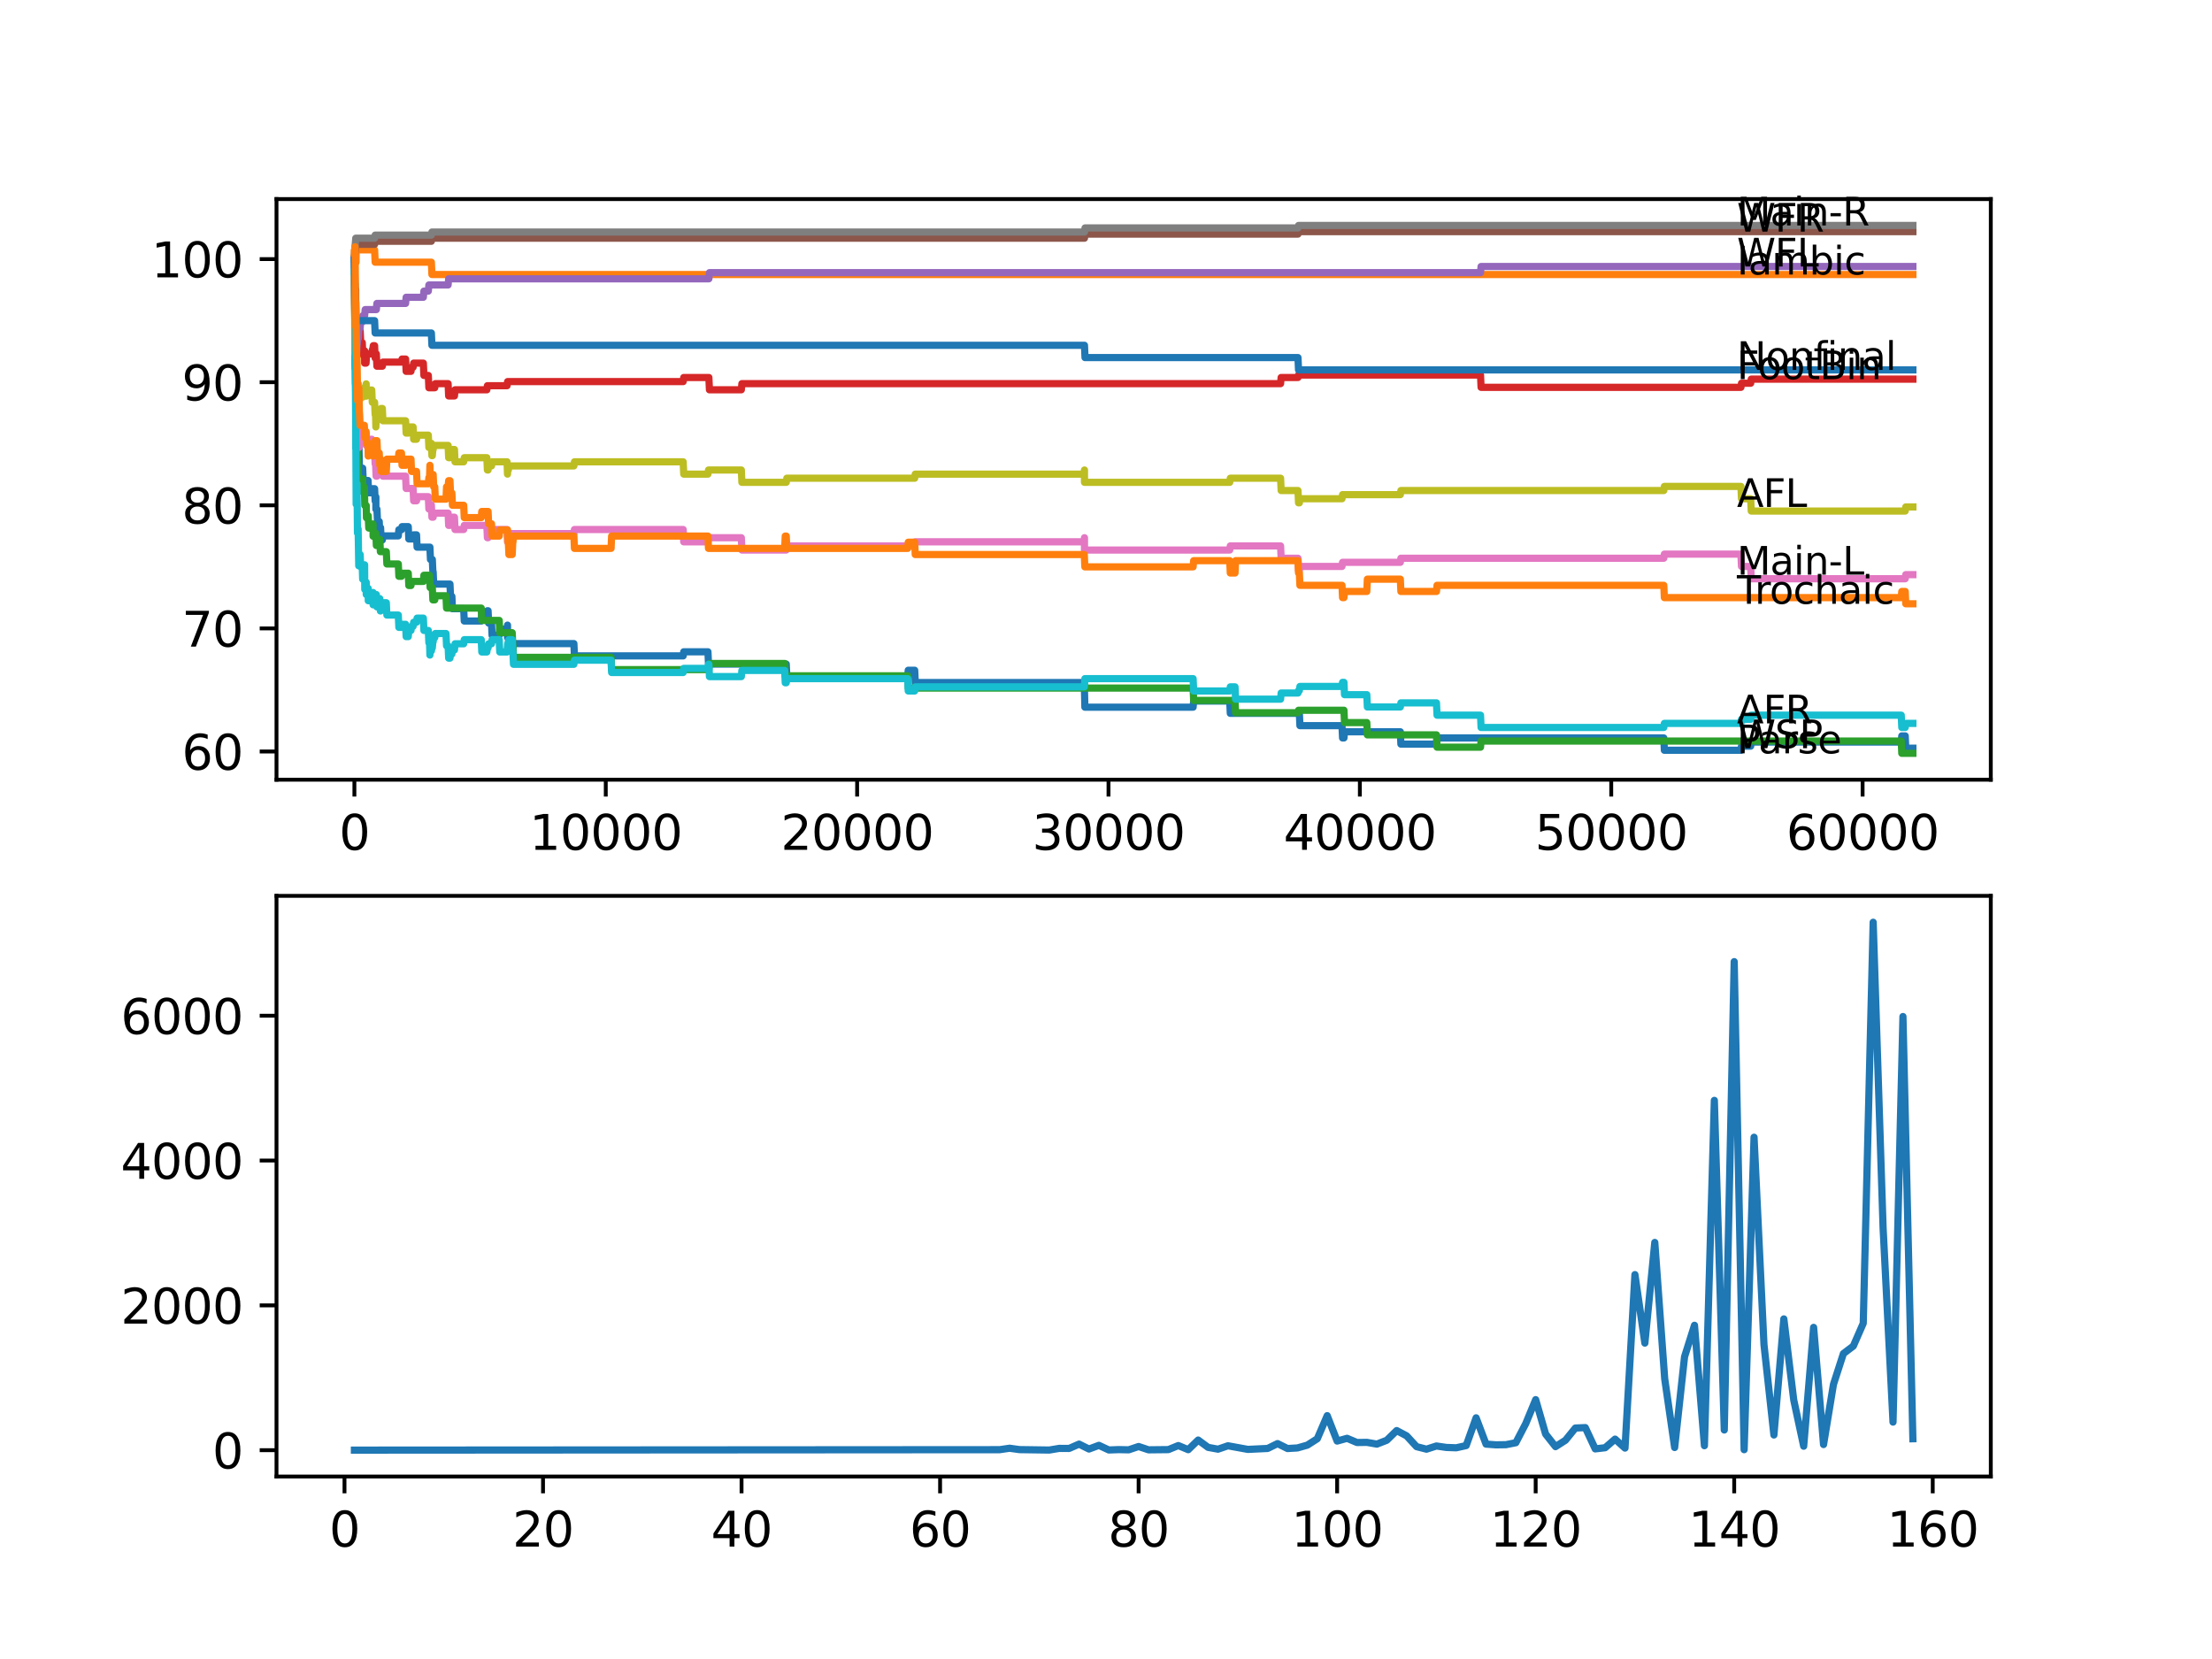 <?xml version="1.0" encoding="utf-8" standalone="no"?>
<!DOCTYPE svg PUBLIC "-//W3C//DTD SVG 1.1//EN"
  "http://www.w3.org/Graphics/SVG/1.1/DTD/svg11.dtd">
<svg xmlns:xlink="http://www.w3.org/1999/xlink" width="460.8pt" height="345.6pt" viewBox="0 0 460.8 345.6" xmlns="http://www.w3.org/2000/svg" version="1.1">
 <defs>
  <style type="text/css">*{stroke-linejoin: round; stroke-linecap: butt}</style>
 </defs>
 <g id="figure_1">
  <g id="patch_1">
   <path d="M 0 345.6 
L 460.8 345.6 
L 460.8 0 
L 0 0 
z
" style="fill: #ffffff"/>
  </g>
  <g id="axes_1">
   <g id="patch_2">
    <path d="M 57.6 162.432 
L 414.72 162.432 
L 414.72 41.472 
L 57.6 41.472 
z
" style="fill: #ffffff"/>
   </g>
   <g id="matplotlib.axis_1">
    <g id="xtick_1">
     <g id="line2d_1">
      <defs>
       <path id="m747f8335de" d="M 0 0 
L 0 3.5 
" style="stroke: #000000; stroke-width: 0.8"/>
      </defs>
      <g>
       <use xlink:href="#m747f8335de" x="73.827" y="162.432" style="stroke: #000000; stroke-width: 0.8"/>
      </g>
     </g>
     <g id="text_1">
      <!-- 0 -->
      <g transform="translate(70.646 177.03)scale(0.1 -0.1)">
       <defs>
        <path id="DejaVuSans-30" d="M 2034 4250 
Q 1547 4250 1301 3770 
Q 1056 3291 1056 2328 
Q 1056 1369 1301 889 
Q 1547 409 2034 409 
Q 2525 409 2770 889 
Q 3016 1369 3016 2328 
Q 3016 3291 2770 3770 
Q 2525 4250 2034 4250 
z
M 2034 4750 
Q 2819 4750 3233 4129 
Q 3647 3509 3647 2328 
Q 3647 1150 3233 529 
Q 2819 -91 2034 -91 
Q 1250 -91 836 529 
Q 422 1150 422 2328 
Q 422 3509 836 4129 
Q 1250 4750 2034 4750 
z
" transform="scale(0.016)"/>
       </defs>
       <use xlink:href="#DejaVuSans-30"/>
      </g>
     </g>
    </g>
    <g id="xtick_2">
     <g id="line2d_2">
      <g>
       <use xlink:href="#m747f8335de" x="126.192" y="162.432" style="stroke: #000000; stroke-width: 0.8"/>
      </g>
     </g>
     <g id="text_2">
      <!-- 10000 -->
      <g transform="translate(110.286 177.03)scale(0.1 -0.1)">
       <defs>
        <path id="DejaVuSans-31" d="M 794 531 
L 1825 531 
L 1825 4091 
L 703 3866 
L 703 4441 
L 1819 4666 
L 2450 4666 
L 2450 531 
L 3481 531 
L 3481 0 
L 794 0 
L 794 531 
z
" transform="scale(0.016)"/>
       </defs>
       <use xlink:href="#DejaVuSans-31"/>
       <use xlink:href="#DejaVuSans-30" x="63.623"/>
       <use xlink:href="#DejaVuSans-30" x="127.246"/>
       <use xlink:href="#DejaVuSans-30" x="190.869"/>
       <use xlink:href="#DejaVuSans-30" x="254.492"/>
      </g>
     </g>
    </g>
    <g id="xtick_3">
     <g id="line2d_3">
      <g>
       <use xlink:href="#m747f8335de" x="178.556" y="162.432" style="stroke: #000000; stroke-width: 0.8"/>
      </g>
     </g>
     <g id="text_3">
      <!-- 20000 -->
      <g transform="translate(162.65 177.03)scale(0.1 -0.1)">
       <defs>
        <path id="DejaVuSans-32" d="M 1228 531 
L 3431 531 
L 3431 0 
L 469 0 
L 469 531 
Q 828 903 1448 1529 
Q 2069 2156 2228 2338 
Q 2531 2678 2651 2914 
Q 2772 3150 2772 3378 
Q 2772 3750 2511 3984 
Q 2250 4219 1831 4219 
Q 1534 4219 1204 4116 
Q 875 4013 500 3803 
L 500 4441 
Q 881 4594 1212 4672 
Q 1544 4750 1819 4750 
Q 2544 4750 2975 4387 
Q 3406 4025 3406 3419 
Q 3406 3131 3298 2873 
Q 3191 2616 2906 2266 
Q 2828 2175 2409 1742 
Q 1991 1309 1228 531 
z
" transform="scale(0.016)"/>
       </defs>
       <use xlink:href="#DejaVuSans-32"/>
       <use xlink:href="#DejaVuSans-30" x="63.623"/>
       <use xlink:href="#DejaVuSans-30" x="127.246"/>
       <use xlink:href="#DejaVuSans-30" x="190.869"/>
       <use xlink:href="#DejaVuSans-30" x="254.492"/>
      </g>
     </g>
    </g>
    <g id="xtick_4">
     <g id="line2d_4">
      <g>
       <use xlink:href="#m747f8335de" x="230.921" y="162.432" style="stroke: #000000; stroke-width: 0.8"/>
      </g>
     </g>
     <g id="text_4">
      <!-- 30000 -->
      <g transform="translate(215.015 177.03)scale(0.1 -0.1)">
       <defs>
        <path id="DejaVuSans-33" d="M 2597 2516 
Q 3050 2419 3304 2112 
Q 3559 1806 3559 1356 
Q 3559 666 3084 287 
Q 2609 -91 1734 -91 
Q 1441 -91 1130 -33 
Q 819 25 488 141 
L 488 750 
Q 750 597 1062 519 
Q 1375 441 1716 441 
Q 2309 441 2620 675 
Q 2931 909 2931 1356 
Q 2931 1769 2642 2001 
Q 2353 2234 1838 2234 
L 1294 2234 
L 1294 2753 
L 1863 2753 
Q 2328 2753 2575 2939 
Q 2822 3125 2822 3475 
Q 2822 3834 2567 4026 
Q 2313 4219 1838 4219 
Q 1578 4219 1281 4162 
Q 984 4106 628 3988 
L 628 4550 
Q 988 4650 1302 4700 
Q 1616 4750 1894 4750 
Q 2613 4750 3031 4423 
Q 3450 4097 3450 3541 
Q 3450 3153 3228 2886 
Q 3006 2619 2597 2516 
z
" transform="scale(0.016)"/>
       </defs>
       <use xlink:href="#DejaVuSans-33"/>
       <use xlink:href="#DejaVuSans-30" x="63.623"/>
       <use xlink:href="#DejaVuSans-30" x="127.246"/>
       <use xlink:href="#DejaVuSans-30" x="190.869"/>
       <use xlink:href="#DejaVuSans-30" x="254.492"/>
      </g>
     </g>
    </g>
    <g id="xtick_5">
     <g id="line2d_5">
      <g>
       <use xlink:href="#m747f8335de" x="283.285" y="162.432" style="stroke: #000000; stroke-width: 0.8"/>
      </g>
     </g>
     <g id="text_5">
      <!-- 40000 -->
      <g transform="translate(267.379 177.03)scale(0.1 -0.1)">
       <defs>
        <path id="DejaVuSans-34" d="M 2419 4116 
L 825 1625 
L 2419 1625 
L 2419 4116 
z
M 2253 4666 
L 3047 4666 
L 3047 1625 
L 3713 1625 
L 3713 1100 
L 3047 1100 
L 3047 0 
L 2419 0 
L 2419 1100 
L 313 1100 
L 313 1709 
L 2253 4666 
z
" transform="scale(0.016)"/>
       </defs>
       <use xlink:href="#DejaVuSans-34"/>
       <use xlink:href="#DejaVuSans-30" x="63.623"/>
       <use xlink:href="#DejaVuSans-30" x="127.246"/>
       <use xlink:href="#DejaVuSans-30" x="190.869"/>
       <use xlink:href="#DejaVuSans-30" x="254.492"/>
      </g>
     </g>
    </g>
    <g id="xtick_6">
     <g id="line2d_6">
      <g>
       <use xlink:href="#m747f8335de" x="335.65" y="162.432" style="stroke: #000000; stroke-width: 0.8"/>
      </g>
     </g>
     <g id="text_6">
      <!-- 50000 -->
      <g transform="translate(319.744 177.03)scale(0.1 -0.1)">
       <defs>
        <path id="DejaVuSans-35" d="M 691 4666 
L 3169 4666 
L 3169 4134 
L 1269 4134 
L 1269 2991 
Q 1406 3038 1543 3061 
Q 1681 3084 1819 3084 
Q 2600 3084 3056 2656 
Q 3513 2228 3513 1497 
Q 3513 744 3044 326 
Q 2575 -91 1722 -91 
Q 1428 -91 1123 -41 
Q 819 9 494 109 
L 494 744 
Q 775 591 1075 516 
Q 1375 441 1709 441 
Q 2250 441 2565 725 
Q 2881 1009 2881 1497 
Q 2881 1984 2565 2268 
Q 2250 2553 1709 2553 
Q 1456 2553 1204 2497 
Q 953 2441 691 2322 
L 691 4666 
z
" transform="scale(0.016)"/>
       </defs>
       <use xlink:href="#DejaVuSans-35"/>
       <use xlink:href="#DejaVuSans-30" x="63.623"/>
       <use xlink:href="#DejaVuSans-30" x="127.246"/>
       <use xlink:href="#DejaVuSans-30" x="190.869"/>
       <use xlink:href="#DejaVuSans-30" x="254.492"/>
      </g>
     </g>
    </g>
    <g id="xtick_7">
     <g id="line2d_7">
      <g>
       <use xlink:href="#m747f8335de" x="388.014" y="162.432" style="stroke: #000000; stroke-width: 0.8"/>
      </g>
     </g>
     <g id="text_7">
      <!-- 60000 -->
      <g transform="translate(372.108 177.03)scale(0.1 -0.1)">
       <defs>
        <path id="DejaVuSans-36" d="M 2113 2584 
Q 1688 2584 1439 2293 
Q 1191 2003 1191 1497 
Q 1191 994 1439 701 
Q 1688 409 2113 409 
Q 2538 409 2786 701 
Q 3034 994 3034 1497 
Q 3034 2003 2786 2293 
Q 2538 2584 2113 2584 
z
M 3366 4563 
L 3366 3988 
Q 3128 4100 2886 4159 
Q 2644 4219 2406 4219 
Q 1781 4219 1451 3797 
Q 1122 3375 1075 2522 
Q 1259 2794 1537 2939 
Q 1816 3084 2150 3084 
Q 2853 3084 3261 2657 
Q 3669 2231 3669 1497 
Q 3669 778 3244 343 
Q 2819 -91 2113 -91 
Q 1303 -91 875 529 
Q 447 1150 447 2328 
Q 447 3434 972 4092 
Q 1497 4750 2381 4750 
Q 2619 4750 2861 4703 
Q 3103 4656 3366 4563 
z
" transform="scale(0.016)"/>
       </defs>
       <use xlink:href="#DejaVuSans-36"/>
       <use xlink:href="#DejaVuSans-30" x="63.623"/>
       <use xlink:href="#DejaVuSans-30" x="127.246"/>
       <use xlink:href="#DejaVuSans-30" x="190.869"/>
       <use xlink:href="#DejaVuSans-30" x="254.492"/>
      </g>
     </g>
    </g>
   </g>
   <g id="matplotlib.axis_2">
    <g id="ytick_1">
     <g id="line2d_8">
      <defs>
       <path id="m026887e9e2" d="M 0 0 
L -3.5 0 
" style="stroke: #000000; stroke-width: 0.8"/>
      </defs>
      <g>
       <use xlink:href="#m026887e9e2" x="57.6" y="156.549" style="stroke: #000000; stroke-width: 0.8"/>
      </g>
     </g>
     <g id="text_8">
      <!-- 60 -->
      <g transform="translate(37.875 160.348)scale(0.1 -0.1)">
       <use xlink:href="#DejaVuSans-36"/>
       <use xlink:href="#DejaVuSans-30" x="63.623"/>
      </g>
     </g>
    </g>
    <g id="ytick_2">
     <g id="line2d_9">
      <g>
       <use xlink:href="#m026887e9e2" x="57.6" y="130.907" style="stroke: #000000; stroke-width: 0.8"/>
      </g>
     </g>
     <g id="text_9">
      <!-- 70 -->
      <g transform="translate(37.875 134.706)scale(0.1 -0.1)">
       <defs>
        <path id="DejaVuSans-37" d="M 525 4666 
L 3525 4666 
L 3525 4397 
L 1831 0 
L 1172 0 
L 2766 4134 
L 525 4134 
L 525 4666 
z
" transform="scale(0.016)"/>
       </defs>
       <use xlink:href="#DejaVuSans-37"/>
       <use xlink:href="#DejaVuSans-30" x="63.623"/>
      </g>
     </g>
    </g>
    <g id="ytick_3">
     <g id="line2d_10">
      <g>
       <use xlink:href="#m026887e9e2" x="57.6" y="105.264" style="stroke: #000000; stroke-width: 0.8"/>
      </g>
     </g>
     <g id="text_10">
      <!-- 80 -->
      <g transform="translate(37.875 109.063)scale(0.1 -0.1)">
       <defs>
        <path id="DejaVuSans-38" d="M 2034 2216 
Q 1584 2216 1326 1975 
Q 1069 1734 1069 1313 
Q 1069 891 1326 650 
Q 1584 409 2034 409 
Q 2484 409 2743 651 
Q 3003 894 3003 1313 
Q 3003 1734 2745 1975 
Q 2488 2216 2034 2216 
z
M 1403 2484 
Q 997 2584 770 2862 
Q 544 3141 544 3541 
Q 544 4100 942 4425 
Q 1341 4750 2034 4750 
Q 2731 4750 3128 4425 
Q 3525 4100 3525 3541 
Q 3525 3141 3298 2862 
Q 3072 2584 2669 2484 
Q 3125 2378 3379 2068 
Q 3634 1759 3634 1313 
Q 3634 634 3220 271 
Q 2806 -91 2034 -91 
Q 1263 -91 848 271 
Q 434 634 434 1313 
Q 434 1759 690 2068 
Q 947 2378 1403 2484 
z
M 1172 3481 
Q 1172 3119 1398 2916 
Q 1625 2713 2034 2713 
Q 2441 2713 2670 2916 
Q 2900 3119 2900 3481 
Q 2900 3844 2670 4047 
Q 2441 4250 2034 4250 
Q 1625 4250 1398 4047 
Q 1172 3844 1172 3481 
z
" transform="scale(0.016)"/>
       </defs>
       <use xlink:href="#DejaVuSans-38"/>
       <use xlink:href="#DejaVuSans-30" x="63.623"/>
      </g>
     </g>
    </g>
    <g id="ytick_4">
     <g id="line2d_11">
      <g>
       <use xlink:href="#m026887e9e2" x="57.6" y="79.622" style="stroke: #000000; stroke-width: 0.8"/>
      </g>
     </g>
     <g id="text_11">
      <!-- 90 -->
      <g transform="translate(37.875 83.421)scale(0.1 -0.1)">
       <defs>
        <path id="DejaVuSans-39" d="M 703 97 
L 703 672 
Q 941 559 1184 500 
Q 1428 441 1663 441 
Q 2288 441 2617 861 
Q 2947 1281 2994 2138 
Q 2813 1869 2534 1725 
Q 2256 1581 1919 1581 
Q 1219 1581 811 2004 
Q 403 2428 403 3163 
Q 403 3881 828 4315 
Q 1253 4750 1959 4750 
Q 2769 4750 3195 4129 
Q 3622 3509 3622 2328 
Q 3622 1225 3098 567 
Q 2575 -91 1691 -91 
Q 1453 -91 1209 -44 
Q 966 3 703 97 
z
M 1959 2075 
Q 2384 2075 2632 2365 
Q 2881 2656 2881 3163 
Q 2881 3666 2632 3958 
Q 2384 4250 1959 4250 
Q 1534 4250 1286 3958 
Q 1038 3666 1038 3163 
Q 1038 2656 1286 2365 
Q 1534 2075 1959 2075 
z
" transform="scale(0.016)"/>
       </defs>
       <use xlink:href="#DejaVuSans-39"/>
       <use xlink:href="#DejaVuSans-30" x="63.623"/>
      </g>
     </g>
    </g>
    <g id="ytick_5">
     <g id="line2d_12">
      <g>
       <use xlink:href="#m026887e9e2" x="57.6" y="53.979" style="stroke: #000000; stroke-width: 0.8"/>
      </g>
     </g>
     <g id="text_12">
      <!-- 100 -->
      <g transform="translate(31.512 57.778)scale(0.1 -0.1)">
       <use xlink:href="#DejaVuSans-31"/>
       <use xlink:href="#DejaVuSans-30" x="63.623"/>
       <use xlink:href="#DejaVuSans-30" x="127.246"/>
      </g>
     </g>
    </g>
   </g>
   <g id="line2d_13">
    <path d="M 73.833 53.979 
L 73.838 53.338 
L 73.864 59.749 
L 73.88 58.894 
L 74.021 76.758 
L 74.042 74.835 
L 74.068 79.964 
L 74.115 78.681 
L 74.252 92.571 
L 74.351 92.571 
L 74.377 95.135 
L 74.435 91.973 
L 74.456 91.973 
L 74.466 91.973 
L 74.582 94.537 
L 74.608 94.537 
L 74.723 92.4 
L 74.76 92.4 
L 74.88 97.529 
L 75.55 97.529 
L 75.665 100.093 
L 75.917 100.093 
L 75.985 102.657 
L 76.027 101.375 
L 76.278 101.375 
L 76.393 100.093 
L 76.671 100.093 
L 76.786 102.657 
L 77.441 102.657 
L 77.556 101.802 
L 78.038 101.802 
L 78.153 104.367 
L 78.242 104.367 
L 78.299 103.512 
L 78.305 106.076 
L 78.341 106.076 
L 78.525 106.076 
L 78.64 108.64 
L 79.001 108.64 
L 79.116 111.205 
L 79.122 111.205 
L 79.237 109.923 
L 79.284 109.923 
L 79.399 112.487 
L 79.65 112.487 
L 79.766 111.632 
L 82.976 111.632 
L 83.091 110.35 
L 83.635 110.35 
L 83.751 109.709 
L 85.049 109.709 
L 85.164 112.273 
L 86.055 112.273 
L 86.17 111.418 
L 86.772 111.418 
L 86.887 113.983 
L 89.558 113.983 
L 89.673 116.547 
L 90.06 116.547 
L 90.176 119.111 
L 90.233 119.111 
L 90.348 121.675 
L 93.736 121.675 
L 93.852 124.24 
L 94.134 124.24 
L 94.25 126.804 
L 96.596 126.804 
L 96.711 129.368 
L 100.251 129.368 
L 100.366 128.086 
L 101.418 128.086 
L 101.534 127.231 
L 101.675 127.231 
L 101.79 129.795 
L 102.392 129.795 
L 102.508 132.36 
L 103.995 132.36 
L 104.11 131.078 
L 105.628 131.078 
L 105.723 130.223 
L 105.728 132.787 
L 105.901 132.787 
L 106.016 135.351 
L 106.854 135.351 
L 106.969 134.069 
L 119.552 134.069 
L 119.667 136.633 
L 142.32 136.633 
L 142.435 135.779 
L 147.478 135.779 
L 147.593 138.343 
L 163.79 138.343 
L 163.905 140.907 
L 189.087 140.907 
L 189.202 139.625 
L 190.548 139.625 
L 190.663 142.189 
L 225.878 142.189 
L 225.999 147.318 
L 248.547 147.318 
L 248.662 146.036 
L 256.176 146.036 
L 256.292 148.6 
L 270.681 148.6 
L 270.796 151.164 
L 279.562 151.164 
L 279.678 153.729 
L 279.971 153.729 
L 280.086 152.446 
L 291.716 152.446 
L 291.831 155.011 
L 299.246 155.011 
L 299.361 153.729 
L 346.599 153.729 
L 346.715 156.293 
L 362.67 156.293 
L 362.785 155.438 
L 364.702 155.438 
L 364.817 154.583 
L 396.063 154.583 
L 396.178 153.301 
L 396.89 153.301 
L 397.005 155.865 
L 398.487 155.865 
L 398.487 155.865 
" clip-path="url(#p100435a602)" style="fill: none; stroke: #1f77b4; stroke-width: 1.5; stroke-linecap: square"/>
   </g>
   <g id="line2d_14">
    <path d="M 73.833 53.979 
L 73.848 55.902 
L 73.958 52.056 
L 74.084 52.056 
L 74.173 54.62 
L 74.194 52.056 
L 78.038 52.056 
L 78.153 54.62 
L 89.861 54.62 
L 89.977 57.184 
L 398.487 57.184 
L 398.487 57.184 
" clip-path="url(#p100435a602)" style="fill: none; stroke: #ff7f0e; stroke-width: 1.5; stroke-linecap: square"/>
   </g>
   <g id="line2d_15">
    <path d="M 73.833 56.543 
L 73.838 56.543 
L 73.964 71.074 
L 73.974 68.937 
L 73.99 67.142 
L 74.016 76.886 
L 74.042 74.45 
L 74.178 89.238 
L 74.194 87.955 
L 74.236 93.084 
L 74.273 93.084 
L 74.278 93.084 
L 74.351 92.229 
L 74.356 94.793 
L 74.377 94.793 
L 74.43 92.913 
L 74.435 95.477 
L 74.466 95.477 
L 74.582 98.042 
L 74.608 98.042 
L 74.65 100.606 
L 74.718 99.751 
L 74.76 99.751 
L 74.875 102.315 
L 75.027 102.315 
L 75.142 101.033 
L 75.466 101.033 
L 75.55 99.751 
L 75.556 102.315 
L 75.571 102.315 
L 75.901 102.315 
L 75.917 101.461 
L 75.99 105.307 
L 76.294 105.307 
L 76.336 107.871 
L 76.409 107.444 
L 76.708 107.444 
L 76.823 110.008 
L 77.645 110.008 
L 77.718 109.153 
L 77.723 111.718 
L 77.744 111.718 
L 78.038 111.718 
L 78.153 111.076 
L 78.299 111.076 
L 78.399 113.641 
L 78.409 112.359 
L 79.122 112.359 
L 79.237 114.923 
L 80.478 114.923 
L 80.593 117.487 
L 82.976 117.487 
L 83.091 120.051 
L 83.635 120.051 
L 83.751 119.41 
L 85.049 119.41 
L 85.164 121.975 
L 85.615 121.975 
L 85.73 121.12 
L 88.191 121.12 
L 88.306 119.838 
L 89.484 119.838 
L 89.6 122.402 
L 90.06 122.402 
L 90.176 124.966 
L 90.568 124.966 
L 90.684 124.111 
L 92.909 124.111 
L 93.024 126.676 
L 100.251 126.676 
L 100.366 129.24 
L 103.995 129.24 
L 104.11 131.804 
L 106.702 131.804 
L 106.817 134.368 
L 106.854 134.368 
L 106.969 136.933 
L 127.297 136.933 
L 127.412 139.497 
L 147.672 139.497 
L 147.787 138.215 
L 163.465 138.215 
L 163.58 140.779 
L 189.087 140.779 
L 189.202 143.343 
L 248.547 143.343 
L 248.662 145.908 
L 257.276 145.908 
L 257.391 148.472 
L 270.393 148.472 
L 270.508 147.959 
L 279.971 147.959 
L 280.086 150.523 
L 284.731 150.523 
L 284.846 153.087 
L 299.246 153.087 
L 299.361 155.652 
L 308.42 155.652 
L 308.536 154.37 
L 396.063 154.37 
L 396.178 156.934 
L 398.487 156.934 
L 398.487 156.934 
" clip-path="url(#p100435a602)" style="fill: none; stroke: #2ca02c; stroke-width: 1.5; stroke-linecap: square"/>
   </g>
   <g id="line2d_16">
    <path d="M 73.833 53.979 
L 73.937 68.51 
L 73.969 66.8 
L 73.979 66.8 
L 74.1 60.347 
L 74.105 62.911 
L 74.215 69.45 
L 74.225 68.809 
L 74.231 68.809 
L 74.267 67.313 
L 74.273 69.877 
L 74.346 67.741 
L 74.692 67.741 
L 74.76 70.305 
L 74.801 69.45 
L 74.901 69.45 
L 75.016 68.809 
L 75.027 68.809 
L 75.142 71.373 
L 75.466 71.373 
L 75.582 73.938 
L 75.901 73.938 
L 75.959 73.083 
L 75.964 75.647 
L 76.001 75.647 
L 76.252 75.647 
L 76.378 73.724 
L 77.441 73.724 
L 77.556 72.869 
L 77.645 72.869 
L 77.76 72.014 
L 78.038 72.014 
L 78.153 74.579 
L 78.242 74.579 
L 78.357 73.724 
L 78.399 73.724 
L 78.514 76.288 
L 79.65 76.288 
L 79.766 75.433 
L 83.635 75.433 
L 83.751 74.792 
L 84.494 74.792 
L 84.609 77.357 
L 85.615 77.357 
L 85.73 76.502 
L 86.055 76.502 
L 86.17 75.647 
L 88.191 75.647 
L 88.306 78.211 
L 89.228 78.211 
L 89.343 80.776 
L 90.568 80.776 
L 90.684 79.921 
L 93.349 79.921 
L 93.464 82.485 
L 94.674 82.485 
L 94.789 81.203 
L 101.418 81.203 
L 101.534 80.348 
L 105.628 80.348 
L 105.744 79.493 
L 142.32 79.493 
L 142.435 78.639 
L 147.672 78.639 
L 147.787 81.203 
L 154.432 81.203 
L 154.547 79.921 
L 266.77 79.921 
L 266.885 78.639 
L 270.393 78.639 
L 270.508 78.126 
L 308.42 78.126 
L 308.536 80.69 
L 362.67 80.69 
L 362.785 79.835 
L 364.702 79.835 
L 364.817 78.981 
L 398.487 78.981 
L 398.487 78.981 
" clip-path="url(#p100435a602)" style="fill: none; stroke: #d62728; stroke-width: 1.5; stroke-linecap: square"/>
   </g>
   <g id="line2d_17">
    <path d="M 73.833 53.979 
L 73.964 71.074 
L 73.974 70.219 
L 73.99 68.852 
L 74.016 76.032 
L 74.063 73.724 
L 74.131 73.724 
L 74.231 71.074 
L 74.241 73.638 
L 74.267 73.638 
L 74.383 71.843 
L 74.403 71.843 
L 74.524 70.476 
L 74.65 70.476 
L 74.77 68.339 
L 75.027 68.339 
L 75.142 67.057 
L 75.466 67.057 
L 75.582 65.775 
L 75.959 65.775 
L 76.074 64.493 
L 78.399 64.493 
L 78.514 63.21 
L 84.494 63.21 
L 84.609 61.928 
L 88.191 61.928 
L 88.306 60.646 
L 89.228 60.646 
L 89.343 59.364 
L 93.349 59.364 
L 93.464 58.082 
L 147.672 58.082 
L 147.787 56.8 
L 308.42 56.8 
L 308.536 55.518 
L 398.487 55.518 
L 398.487 55.518 
" clip-path="url(#p100435a602)" style="fill: none; stroke: #9467bd; stroke-width: 1.5; stroke-linecap: square"/>
   </g>
   <g id="line2d_18">
    <path d="M 73.833 53.979 
L 73.953 52.483 
L 73.985 52.483 
L 74.11 50.902 
L 78.038 50.902 
L 78.153 50.261 
L 89.861 50.261 
L 89.977 49.62 
L 225.915 49.62 
L 226.03 48.765 
L 270.393 48.765 
L 270.508 48.252 
L 398.487 48.252 
L 398.487 48.252 
" clip-path="url(#p100435a602)" style="fill: none; stroke: #8c564b; stroke-width: 1.5; stroke-linecap: square"/>
   </g>
   <g id="line2d_19">
    <path d="M 73.833 56.543 
L 73.969 69.365 
L 73.979 69.365 
L 74.006 68.852 
L 74.011 71.416 
L 74.074 69.322 
L 74.215 86.118 
L 74.267 84.836 
L 74.273 87.4 
L 74.309 87.4 
L 74.377 89.964 
L 74.419 88.938 
L 74.466 88.938 
L 74.582 88.084 
L 74.65 88.084 
L 74.77 93.212 
L 74.885 92.357 
L 74.901 92.357 
L 75.016 91.716 
L 75.917 91.716 
L 76.032 90.862 
L 76.252 90.862 
L 76.278 90.221 
L 76.283 92.785 
L 76.346 92.357 
L 76.671 92.357 
L 76.786 91.503 
L 77.441 91.503 
L 77.556 94.067 
L 78.038 94.067 
L 78.153 96.631 
L 78.242 96.631 
L 78.357 99.195 
L 78.525 99.195 
L 78.64 98.341 
L 79.001 98.341 
L 79.116 97.486 
L 79.284 97.486 
L 79.399 96.631 
L 79.65 96.631 
L 79.766 99.195 
L 84.494 99.195 
L 84.609 101.76 
L 86.055 101.76 
L 86.17 104.324 
L 86.772 104.324 
L 86.887 103.469 
L 89.228 103.469 
L 89.343 106.033 
L 89.558 106.033 
L 89.673 105.179 
L 89.861 105.179 
L 89.977 107.743 
L 90.233 107.743 
L 90.348 106.888 
L 93.349 106.888 
L 93.464 109.452 
L 93.736 109.452 
L 93.852 108.598 
L 94.134 108.598 
L 94.25 107.743 
L 94.674 107.743 
L 94.789 110.307 
L 96.596 110.307 
L 96.711 109.452 
L 101.418 109.452 
L 101.534 112.017 
L 101.675 112.017 
L 101.79 111.162 
L 102.392 111.162 
L 102.508 110.307 
L 105.628 110.307 
L 105.723 112.871 
L 105.738 112.017 
L 105.901 112.017 
L 106.016 111.162 
L 119.552 111.162 
L 119.667 110.307 
L 142.32 110.307 
L 142.435 112.871 
L 147.478 112.871 
L 147.593 112.017 
L 154.432 112.017 
L 154.547 114.581 
L 163.79 114.581 
L 163.905 113.726 
L 190.548 113.726 
L 190.663 112.871 
L 225.878 112.871 
L 225.915 112.017 
L 225.92 114.581 
L 225.978 114.581 
L 256.176 114.581 
L 256.292 113.726 
L 266.77 113.726 
L 266.885 116.29 
L 270.393 116.29 
L 270.508 118.855 
L 270.681 118.855 
L 270.796 118 
L 279.562 118 
L 279.678 117.145 
L 291.716 117.145 
L 291.831 116.29 
L 346.599 116.29 
L 346.715 115.436 
L 362.67 115.436 
L 362.785 118 
L 364.702 118 
L 364.817 120.564 
L 396.89 120.564 
L 397.005 119.709 
L 398.487 119.709 
L 398.487 119.709 
" clip-path="url(#p100435a602)" style="fill: none; stroke: #e377c2; stroke-width: 1.5; stroke-linecap: square"/>
   </g>
   <g id="line2d_20">
    <path d="M 73.833 52.697 
L 73.953 51.201 
L 73.985 51.201 
L 74.11 49.62 
L 78.038 49.62 
L 78.153 48.979 
L 89.861 48.979 
L 89.977 48.338 
L 225.915 48.338 
L 226.03 47.483 
L 270.393 47.483 
L 270.508 46.97 
L 398.487 46.97 
L 398.487 46.97 
" clip-path="url(#p100435a602)" style="fill: none; stroke: #7f7f7f; stroke-width: 1.5; stroke-linecap: square"/>
   </g>
   <g id="line2d_21">
    <path d="M 73.833 56.543 
L 73.937 73.638 
L 73.974 73.211 
L 73.979 73.211 
L 74.074 67.826 
L 74.1 70.39 
L 74.194 81.417 
L 74.225 79.493 
L 74.231 79.493 
L 74.267 77.998 
L 74.314 83.126 
L 74.351 83.126 
L 74.472 79.964 
L 74.65 79.964 
L 74.76 85.092 
L 74.765 84.237 
L 74.77 84.237 
L 74.885 83.383 
L 74.901 83.383 
L 75.016 82.741 
L 75.55 82.741 
L 75.665 81.459 
L 75.917 81.459 
L 76.032 80.605 
L 76.252 80.605 
L 76.278 79.964 
L 76.283 82.528 
L 76.346 82.1 
L 76.671 82.1 
L 76.786 81.246 
L 77.441 81.246 
L 77.556 83.81 
L 78.038 83.81 
L 78.153 86.374 
L 78.242 86.374 
L 78.299 88.938 
L 78.352 87.656 
L 78.525 87.656 
L 78.64 86.802 
L 79.001 86.802 
L 79.116 85.947 
L 79.284 85.947 
L 79.399 85.092 
L 79.65 85.092 
L 79.766 87.656 
L 84.494 87.656 
L 84.609 90.221 
L 85.049 90.221 
L 85.164 88.938 
L 86.055 88.938 
L 86.17 91.503 
L 86.772 91.503 
L 86.887 90.648 
L 89.228 90.648 
L 89.343 93.212 
L 89.558 93.212 
L 89.673 92.357 
L 89.861 92.357 
L 89.977 94.922 
L 90.06 94.922 
L 90.176 93.64 
L 90.233 93.64 
L 90.348 92.785 
L 93.349 92.785 
L 93.464 95.349 
L 93.736 95.349 
L 93.852 94.494 
L 94.134 94.494 
L 94.25 93.64 
L 94.674 93.64 
L 94.789 96.204 
L 96.596 96.204 
L 96.711 95.349 
L 101.418 95.349 
L 101.534 97.913 
L 101.675 97.913 
L 101.79 97.059 
L 102.392 97.059 
L 102.508 96.204 
L 105.628 96.204 
L 105.723 98.768 
L 105.738 97.913 
L 105.901 97.913 
L 106.016 97.059 
L 119.552 97.059 
L 119.667 96.204 
L 142.32 96.204 
L 142.435 98.768 
L 147.478 98.768 
L 147.593 97.913 
L 154.432 97.913 
L 154.547 100.478 
L 163.79 100.478 
L 163.905 99.623 
L 190.548 99.623 
L 190.663 98.768 
L 225.878 98.768 
L 225.915 97.913 
L 225.92 100.478 
L 225.978 100.478 
L 256.176 100.478 
L 256.292 99.623 
L 266.77 99.623 
L 266.885 102.187 
L 270.393 102.187 
L 270.508 104.751 
L 270.681 104.751 
L 270.796 103.897 
L 279.562 103.897 
L 279.678 103.042 
L 291.716 103.042 
L 291.831 102.187 
L 346.599 102.187 
L 346.715 101.332 
L 362.67 101.332 
L 362.785 103.897 
L 364.702 103.897 
L 364.817 106.461 
L 396.89 106.461 
L 397.005 105.606 
L 398.487 105.606 
L 398.487 105.606 
" clip-path="url(#p100435a602)" style="fill: none; stroke: #bcbd22; stroke-width: 1.5; stroke-linecap: square"/>
   </g>
   <g id="line2d_22">
    <path d="M 73.833 56.543 
L 73.838 56.543 
L 73.854 53.979 
L 73.917 62.527 
L 73.927 62.527 
L 74.084 86.46 
L 74.089 85.819 
L 74.11 93.511 
L 74.131 92.229 
L 74.194 105.05 
L 74.257 101.631 
L 74.267 101.631 
L 74.278 104.196 
L 74.356 100.777 
L 74.372 100.777 
L 74.377 100.777 
L 74.466 111.034 
L 74.503 110.179 
L 74.608 110.179 
L 74.733 117.872 
L 74.76 117.872 
L 74.88 116.162 
L 74.901 116.162 
L 75.016 115.521 
L 75.027 115.521 
L 75.142 118.085 
L 75.466 118.085 
L 75.55 120.65 
L 75.576 119.368 
L 75.901 119.368 
L 75.959 117.658 
L 75.99 122.787 
L 76.252 122.787 
L 76.294 121.291 
L 76.299 123.855 
L 76.357 123.428 
L 76.671 123.428 
L 76.708 122.573 
L 76.713 125.137 
L 76.77 125.137 
L 77.441 125.137 
L 77.556 124.282 
L 77.645 124.282 
L 77.718 123.428 
L 77.723 125.992 
L 77.744 125.992 
L 78.242 125.992 
L 78.362 123.855 
L 78.399 123.855 
L 78.514 126.419 
L 78.525 126.419 
L 78.64 125.564 
L 79.001 125.564 
L 79.116 124.71 
L 79.122 124.71 
L 79.237 127.274 
L 79.284 127.274 
L 79.399 126.419 
L 79.65 126.419 
L 79.766 125.564 
L 80.478 125.564 
L 80.593 128.129 
L 82.976 128.129 
L 83.091 130.693 
L 83.635 130.693 
L 83.751 130.052 
L 84.494 130.052 
L 84.609 132.616 
L 85.049 132.616 
L 85.164 131.334 
L 85.615 131.334 
L 85.73 130.479 
L 86.055 130.479 
L 86.17 129.625 
L 86.772 129.625 
L 86.887 128.77 
L 88.191 128.77 
L 88.306 131.334 
L 89.228 131.334 
L 89.343 133.898 
L 89.484 133.898 
L 89.558 136.463 
L 89.594 135.608 
L 89.861 135.608 
L 89.977 134.967 
L 90.06 134.967 
L 90.176 133.685 
L 90.233 133.685 
L 90.348 132.83 
L 90.568 132.83 
L 90.684 131.975 
L 92.909 131.975 
L 93.024 134.539 
L 93.349 134.539 
L 93.464 137.104 
L 93.736 137.104 
L 93.852 136.249 
L 94.134 136.249 
L 94.25 135.394 
L 94.674 135.394 
L 94.789 134.112 
L 96.596 134.112 
L 96.711 133.257 
L 100.251 133.257 
L 100.366 135.821 
L 101.418 135.821 
L 101.534 134.967 
L 101.675 134.967 
L 101.79 134.112 
L 102.392 134.112 
L 102.508 133.257 
L 103.995 133.257 
L 104.11 135.821 
L 105.628 135.821 
L 105.749 134.112 
L 105.901 134.112 
L 106.016 133.257 
L 106.702 133.257 
L 106.817 135.821 
L 106.854 135.821 
L 106.969 138.386 
L 119.552 138.386 
L 119.667 137.531 
L 127.297 137.531 
L 127.412 140.095 
L 142.32 140.095 
L 142.435 139.24 
L 147.478 139.24 
L 147.593 138.386 
L 147.672 138.386 
L 147.787 140.95 
L 154.432 140.95 
L 154.547 139.668 
L 163.465 139.668 
L 163.58 142.232 
L 163.79 142.232 
L 163.905 141.377 
L 189.087 141.377 
L 189.202 143.942 
L 190.548 143.942 
L 190.663 143.087 
L 225.878 143.087 
L 225.999 141.377 
L 248.547 141.377 
L 248.662 143.942 
L 256.176 143.942 
L 256.292 143.087 
L 257.276 143.087 
L 257.391 145.651 
L 266.77 145.651 
L 266.885 144.369 
L 270.393 144.369 
L 270.508 143.856 
L 270.681 143.856 
L 270.796 143.001 
L 279.562 143.001 
L 279.678 142.147 
L 279.971 142.147 
L 280.086 144.711 
L 284.731 144.711 
L 284.846 147.275 
L 291.716 147.275 
L 291.831 146.42 
L 299.246 146.42 
L 299.361 148.985 
L 308.42 148.985 
L 308.536 151.549 
L 346.599 151.549 
L 346.715 150.694 
L 362.67 150.694 
L 362.785 149.839 
L 364.702 149.839 
L 364.817 148.985 
L 396.063 148.985 
L 396.178 151.549 
L 396.89 151.549 
L 397.005 150.694 
L 398.487 150.694 
L 398.487 150.694 
" clip-path="url(#p100435a602)" style="fill: none; stroke: #17becf; stroke-width: 1.5; stroke-linecap: square"/>
   </g>
   <g id="line2d_23">
    <path d="M 73.833 53.979 
L 73.953 59.108 
L 73.985 59.108 
L 74.11 66.8 
L 78.038 66.8 
L 78.153 69.365 
L 89.861 69.365 
L 89.977 71.929 
L 225.915 71.929 
L 226.03 74.493 
L 270.393 74.493 
L 270.508 77.057 
L 398.487 77.057 
L 398.487 77.057 
" clip-path="url(#p100435a602)" style="fill: none; stroke: #1f77b4; stroke-width: 1.5; stroke-linecap: square"/>
   </g>
   <g id="line2d_24">
    <path d="M 73.833 52.697 
L 73.843 52.697 
L 73.958 51.415 
L 73.979 51.415 
L 74.089 68.083 
L 74.11 62.954 
L 74.126 62.954 
L 74.257 73.211 
L 74.267 73.211 
L 74.278 71.929 
L 74.283 74.493 
L 74.372 74.493 
L 74.377 74.493 
L 74.503 83.468 
L 74.608 83.468 
L 74.728 80.904 
L 74.76 80.904 
L 74.88 86.032 
L 74.901 86.032 
L 75.016 88.597 
L 75.901 88.597 
L 75.985 91.161 
L 76.011 89.879 
L 76.252 89.879 
L 76.367 92.443 
L 76.671 92.443 
L 76.708 95.007 
L 76.781 92.443 
L 77.645 92.443 
L 77.718 95.007 
L 77.755 92.443 
L 78.038 92.443 
L 78.153 91.802 
L 78.525 91.802 
L 78.64 94.366 
L 79.001 94.366 
L 79.116 96.93 
L 79.122 96.93 
L 79.237 95.648 
L 79.284 95.648 
L 79.399 98.212 
L 80.478 98.212 
L 80.593 95.648 
L 82.976 95.648 
L 83.091 94.366 
L 83.635 94.366 
L 83.751 96.93 
L 84.494 96.93 
L 84.609 95.648 
L 85.615 95.648 
L 85.73 98.212 
L 86.772 98.212 
L 86.887 100.777 
L 89.228 100.777 
L 89.343 99.495 
L 89.484 99.495 
L 89.558 96.93 
L 89.594 99.495 
L 89.861 99.495 
L 89.977 98.854 
L 90.233 98.854 
L 90.348 101.418 
L 90.568 101.418 
L 90.684 103.982 
L 92.909 103.982 
L 93.024 101.418 
L 93.349 101.418 
L 93.464 100.136 
L 93.736 100.136 
L 93.852 102.7 
L 94.134 102.7 
L 94.25 105.264 
L 96.596 105.264 
L 96.711 107.828 
L 100.251 107.828 
L 100.366 106.546 
L 101.675 106.546 
L 101.79 109.111 
L 102.392 109.111 
L 102.508 111.675 
L 103.995 111.675 
L 104.11 110.393 
L 105.723 110.393 
L 105.838 112.957 
L 105.901 112.957 
L 106.016 115.521 
L 106.702 115.521 
L 106.817 112.957 
L 106.854 112.957 
L 106.969 111.675 
L 119.552 111.675 
L 119.667 114.239 
L 127.297 114.239 
L 127.412 111.675 
L 147.478 111.675 
L 147.593 114.239 
L 163.465 114.239 
L 163.58 111.675 
L 163.79 111.675 
L 163.905 114.239 
L 189.087 114.239 
L 189.202 112.957 
L 190.548 112.957 
L 190.663 115.521 
L 225.878 115.521 
L 225.993 118.085 
L 248.547 118.085 
L 248.662 116.803 
L 256.176 116.803 
L 256.292 119.368 
L 257.276 119.368 
L 257.391 116.803 
L 270.393 116.803 
L 270.508 119.368 
L 270.681 119.368 
L 270.796 121.932 
L 279.562 121.932 
L 279.678 124.496 
L 279.971 124.496 
L 280.086 123.214 
L 284.731 123.214 
L 284.846 120.65 
L 291.716 120.65 
L 291.831 123.214 
L 299.246 123.214 
L 299.361 121.932 
L 346.599 121.932 
L 346.715 124.496 
L 396.063 124.496 
L 396.178 123.214 
L 396.89 123.214 
L 397.005 125.778 
L 398.487 125.778 
L 398.487 125.778 
" clip-path="url(#p100435a602)" style="fill: none; stroke: #ff7f0e; stroke-width: 1.5; stroke-linecap: square"/>
   </g>
   <g id="patch_3">
    <path d="M 57.6 162.432 
L 57.6 41.472 
" style="fill: none; stroke: #000000; stroke-width: 0.8; stroke-linejoin: miter; stroke-linecap: square"/>
   </g>
   <g id="patch_4">
    <path d="M 414.72 162.432 
L 414.72 41.472 
" style="fill: none; stroke: #000000; stroke-width: 0.8; stroke-linejoin: miter; stroke-linecap: square"/>
   </g>
   <g id="patch_5">
    <path d="M 57.6 162.432 
L 414.72 162.432 
" style="fill: none; stroke: #000000; stroke-width: 0.8; stroke-linejoin: miter; stroke-linecap: square"/>
   </g>
   <g id="patch_6">
    <path d="M 57.6 41.472 
L 414.72 41.472 
" style="fill: none; stroke: #000000; stroke-width: 0.8; stroke-linejoin: miter; stroke-linecap: square"/>
   </g>
   <g id="text_13">
    <!-- WSP -->
    <g transform="translate(361.832 155.865)scale(0.08 -0.08)">
     <defs>
      <path id="DejaVuSans-57" d="M 213 4666 
L 850 4666 
L 1831 722 
L 2809 4666 
L 3519 4666 
L 4500 722 
L 5478 4666 
L 6119 4666 
L 4947 0 
L 4153 0 
L 3169 4050 
L 2175 0 
L 1381 0 
L 213 4666 
z
" transform="scale(0.016)"/>
      <path id="DejaVuSans-53" d="M 3425 4513 
L 3425 3897 
Q 3066 4069 2747 4153 
Q 2428 4238 2131 4238 
Q 1616 4238 1336 4038 
Q 1056 3838 1056 3469 
Q 1056 3159 1242 3001 
Q 1428 2844 1947 2747 
L 2328 2669 
Q 3034 2534 3370 2195 
Q 3706 1856 3706 1288 
Q 3706 609 3251 259 
Q 2797 -91 1919 -91 
Q 1588 -91 1214 -16 
Q 841 59 441 206 
L 441 856 
Q 825 641 1194 531 
Q 1563 422 1919 422 
Q 2459 422 2753 634 
Q 3047 847 3047 1241 
Q 3047 1584 2836 1778 
Q 2625 1972 2144 2069 
L 1759 2144 
Q 1053 2284 737 2584 
Q 422 2884 422 3419 
Q 422 4038 858 4394 
Q 1294 4750 2059 4750 
Q 2388 4750 2728 4690 
Q 3069 4631 3425 4513 
z
" transform="scale(0.016)"/>
      <path id="DejaVuSans-50" d="M 1259 4147 
L 1259 2394 
L 2053 2394 
Q 2494 2394 2734 2622 
Q 2975 2850 2975 3272 
Q 2975 3691 2734 3919 
Q 2494 4147 2053 4147 
L 1259 4147 
z
M 628 4666 
L 2053 4666 
Q 2838 4666 3239 4311 
Q 3641 3956 3641 3272 
Q 3641 2581 3239 2228 
Q 2838 1875 2053 1875 
L 1259 1875 
L 1259 0 
L 628 0 
L 628 4666 
z
" transform="scale(0.016)"/>
     </defs>
     <use xlink:href="#DejaVuSans-57"/>
     <use xlink:href="#DejaVuSans-53" x="98.877"/>
     <use xlink:href="#DejaVuSans-50" x="162.354"/>
    </g>
   </g>
   <g id="text_14">
    <!-- Iambic -->
    <g transform="translate(361.832 57.184)scale(0.08 -0.08)">
     <defs>
      <path id="DejaVuSans-49" d="M 628 4666 
L 1259 4666 
L 1259 0 
L 628 0 
L 628 4666 
z
" transform="scale(0.016)"/>
      <path id="DejaVuSans-61" d="M 2194 1759 
Q 1497 1759 1228 1600 
Q 959 1441 959 1056 
Q 959 750 1161 570 
Q 1363 391 1709 391 
Q 2188 391 2477 730 
Q 2766 1069 2766 1631 
L 2766 1759 
L 2194 1759 
z
M 3341 1997 
L 3341 0 
L 2766 0 
L 2766 531 
Q 2569 213 2275 61 
Q 1981 -91 1556 -91 
Q 1019 -91 701 211 
Q 384 513 384 1019 
Q 384 1609 779 1909 
Q 1175 2209 1959 2209 
L 2766 2209 
L 2766 2266 
Q 2766 2663 2505 2880 
Q 2244 3097 1772 3097 
Q 1472 3097 1187 3025 
Q 903 2953 641 2809 
L 641 3341 
Q 956 3463 1253 3523 
Q 1550 3584 1831 3584 
Q 2591 3584 2966 3190 
Q 3341 2797 3341 1997 
z
" transform="scale(0.016)"/>
      <path id="DejaVuSans-6d" d="M 3328 2828 
Q 3544 3216 3844 3400 
Q 4144 3584 4550 3584 
Q 5097 3584 5394 3201 
Q 5691 2819 5691 2113 
L 5691 0 
L 5113 0 
L 5113 2094 
Q 5113 2597 4934 2840 
Q 4756 3084 4391 3084 
Q 3944 3084 3684 2787 
Q 3425 2491 3425 1978 
L 3425 0 
L 2847 0 
L 2847 2094 
Q 2847 2600 2669 2842 
Q 2491 3084 2119 3084 
Q 1678 3084 1418 2786 
Q 1159 2488 1159 1978 
L 1159 0 
L 581 0 
L 581 3500 
L 1159 3500 
L 1159 2956 
Q 1356 3278 1631 3431 
Q 1906 3584 2284 3584 
Q 2666 3584 2933 3390 
Q 3200 3197 3328 2828 
z
" transform="scale(0.016)"/>
      <path id="DejaVuSans-62" d="M 3116 1747 
Q 3116 2381 2855 2742 
Q 2594 3103 2138 3103 
Q 1681 3103 1420 2742 
Q 1159 2381 1159 1747 
Q 1159 1113 1420 752 
Q 1681 391 2138 391 
Q 2594 391 2855 752 
Q 3116 1113 3116 1747 
z
M 1159 2969 
Q 1341 3281 1617 3432 
Q 1894 3584 2278 3584 
Q 2916 3584 3314 3078 
Q 3713 2572 3713 1747 
Q 3713 922 3314 415 
Q 2916 -91 2278 -91 
Q 1894 -91 1617 61 
Q 1341 213 1159 525 
L 1159 0 
L 581 0 
L 581 4863 
L 1159 4863 
L 1159 2969 
z
" transform="scale(0.016)"/>
      <path id="DejaVuSans-69" d="M 603 3500 
L 1178 3500 
L 1178 0 
L 603 0 
L 603 3500 
z
M 603 4863 
L 1178 4863 
L 1178 4134 
L 603 4134 
L 603 4863 
z
" transform="scale(0.016)"/>
      <path id="DejaVuSans-63" d="M 3122 3366 
L 3122 2828 
Q 2878 2963 2633 3030 
Q 2388 3097 2138 3097 
Q 1578 3097 1268 2742 
Q 959 2388 959 1747 
Q 959 1106 1268 751 
Q 1578 397 2138 397 
Q 2388 397 2633 464 
Q 2878 531 3122 666 
L 3122 134 
Q 2881 22 2623 -34 
Q 2366 -91 2075 -91 
Q 1284 -91 818 406 
Q 353 903 353 1747 
Q 353 2603 823 3093 
Q 1294 3584 2113 3584 
Q 2378 3584 2631 3529 
Q 2884 3475 3122 3366 
z
" transform="scale(0.016)"/>
     </defs>
     <use xlink:href="#DejaVuSans-49"/>
     <use xlink:href="#DejaVuSans-61" x="29.492"/>
     <use xlink:href="#DejaVuSans-6d" x="90.771"/>
     <use xlink:href="#DejaVuSans-62" x="188.184"/>
     <use xlink:href="#DejaVuSans-69" x="251.66"/>
     <use xlink:href="#DejaVuSans-63" x="279.443"/>
    </g>
   </g>
   <g id="text_15">
    <!-- Parse -->
    <g transform="translate(361.832 156.934)scale(0.08 -0.08)">
     <defs>
      <path id="DejaVuSans-72" d="M 2631 2963 
Q 2534 3019 2420 3045 
Q 2306 3072 2169 3072 
Q 1681 3072 1420 2755 
Q 1159 2438 1159 1844 
L 1159 0 
L 581 0 
L 581 3500 
L 1159 3500 
L 1159 2956 
Q 1341 3275 1631 3429 
Q 1922 3584 2338 3584 
Q 2397 3584 2469 3576 
Q 2541 3569 2628 3553 
L 2631 2963 
z
" transform="scale(0.016)"/>
      <path id="DejaVuSans-73" d="M 2834 3397 
L 2834 2853 
Q 2591 2978 2328 3040 
Q 2066 3103 1784 3103 
Q 1356 3103 1142 2972 
Q 928 2841 928 2578 
Q 928 2378 1081 2264 
Q 1234 2150 1697 2047 
L 1894 2003 
Q 2506 1872 2764 1633 
Q 3022 1394 3022 966 
Q 3022 478 2636 193 
Q 2250 -91 1575 -91 
Q 1294 -91 989 -36 
Q 684 19 347 128 
L 347 722 
Q 666 556 975 473 
Q 1284 391 1588 391 
Q 1994 391 2212 530 
Q 2431 669 2431 922 
Q 2431 1156 2273 1281 
Q 2116 1406 1581 1522 
L 1381 1569 
Q 847 1681 609 1914 
Q 372 2147 372 2553 
Q 372 3047 722 3315 
Q 1072 3584 1716 3584 
Q 2034 3584 2315 3537 
Q 2597 3491 2834 3397 
z
" transform="scale(0.016)"/>
      <path id="DejaVuSans-65" d="M 3597 1894 
L 3597 1613 
L 953 1613 
Q 991 1019 1311 708 
Q 1631 397 2203 397 
Q 2534 397 2845 478 
Q 3156 559 3463 722 
L 3463 178 
Q 3153 47 2828 -22 
Q 2503 -91 2169 -91 
Q 1331 -91 842 396 
Q 353 884 353 1716 
Q 353 2575 817 3079 
Q 1281 3584 2069 3584 
Q 2775 3584 3186 3129 
Q 3597 2675 3597 1894 
z
M 3022 2063 
Q 3016 2534 2758 2815 
Q 2500 3097 2075 3097 
Q 1594 3097 1305 2825 
Q 1016 2553 972 2059 
L 3022 2063 
z
" transform="scale(0.016)"/>
     </defs>
     <use xlink:href="#DejaVuSans-50"/>
     <use xlink:href="#DejaVuSans-61" x="55.803"/>
     <use xlink:href="#DejaVuSans-72" x="117.082"/>
     <use xlink:href="#DejaVuSans-73" x="158.195"/>
     <use xlink:href="#DejaVuSans-65" x="210.295"/>
    </g>
   </g>
   <g id="text_16">
    <!-- FootBin -->
    <g transform="translate(361.832 78.981)scale(0.08 -0.08)">
     <defs>
      <path id="DejaVuSans-46" d="M 628 4666 
L 3309 4666 
L 3309 4134 
L 1259 4134 
L 1259 2759 
L 3109 2759 
L 3109 2228 
L 1259 2228 
L 1259 0 
L 628 0 
L 628 4666 
z
" transform="scale(0.016)"/>
      <path id="DejaVuSans-6f" d="M 1959 3097 
Q 1497 3097 1228 2736 
Q 959 2375 959 1747 
Q 959 1119 1226 758 
Q 1494 397 1959 397 
Q 2419 397 2687 759 
Q 2956 1122 2956 1747 
Q 2956 2369 2687 2733 
Q 2419 3097 1959 3097 
z
M 1959 3584 
Q 2709 3584 3137 3096 
Q 3566 2609 3566 1747 
Q 3566 888 3137 398 
Q 2709 -91 1959 -91 
Q 1206 -91 779 398 
Q 353 888 353 1747 
Q 353 2609 779 3096 
Q 1206 3584 1959 3584 
z
" transform="scale(0.016)"/>
      <path id="DejaVuSans-74" d="M 1172 4494 
L 1172 3500 
L 2356 3500 
L 2356 3053 
L 1172 3053 
L 1172 1153 
Q 1172 725 1289 603 
Q 1406 481 1766 481 
L 2356 481 
L 2356 0 
L 1766 0 
Q 1100 0 847 248 
Q 594 497 594 1153 
L 594 3053 
L 172 3053 
L 172 3500 
L 594 3500 
L 594 4494 
L 1172 4494 
z
" transform="scale(0.016)"/>
      <path id="DejaVuSans-42" d="M 1259 2228 
L 1259 519 
L 2272 519 
Q 2781 519 3026 730 
Q 3272 941 3272 1375 
Q 3272 1813 3026 2020 
Q 2781 2228 2272 2228 
L 1259 2228 
z
M 1259 4147 
L 1259 2741 
L 2194 2741 
Q 2656 2741 2882 2914 
Q 3109 3088 3109 3444 
Q 3109 3797 2882 3972 
Q 2656 4147 2194 4147 
L 1259 4147 
z
M 628 4666 
L 2241 4666 
Q 2963 4666 3353 4366 
Q 3744 4066 3744 3513 
Q 3744 3084 3544 2831 
Q 3344 2578 2956 2516 
Q 3422 2416 3680 2098 
Q 3938 1781 3938 1306 
Q 3938 681 3513 340 
Q 3088 0 2303 0 
L 628 0 
L 628 4666 
z
" transform="scale(0.016)"/>
      <path id="DejaVuSans-6e" d="M 3513 2113 
L 3513 0 
L 2938 0 
L 2938 2094 
Q 2938 2591 2744 2837 
Q 2550 3084 2163 3084 
Q 1697 3084 1428 2787 
Q 1159 2491 1159 1978 
L 1159 0 
L 581 0 
L 581 3500 
L 1159 3500 
L 1159 2956 
Q 1366 3272 1645 3428 
Q 1925 3584 2291 3584 
Q 2894 3584 3203 3211 
Q 3513 2838 3513 2113 
z
" transform="scale(0.016)"/>
     </defs>
     <use xlink:href="#DejaVuSans-46"/>
     <use xlink:href="#DejaVuSans-6f" x="53.895"/>
     <use xlink:href="#DejaVuSans-6f" x="115.076"/>
     <use xlink:href="#DejaVuSans-74" x="176.258"/>
     <use xlink:href="#DejaVuSans-42" x="215.467"/>
     <use xlink:href="#DejaVuSans-69" x="284.07"/>
     <use xlink:href="#DejaVuSans-6e" x="311.854"/>
    </g>
   </g>
   <g id="text_17">
    <!-- WFL -->
    <g transform="translate(361.832 55.518)scale(0.08 -0.08)">
     <defs>
      <path id="DejaVuSans-4c" d="M 628 4666 
L 1259 4666 
L 1259 531 
L 3531 531 
L 3531 0 
L 628 0 
L 628 4666 
z
" transform="scale(0.016)"/>
     </defs>
     <use xlink:href="#DejaVuSans-57"/>
     <use xlink:href="#DejaVuSans-46" x="98.877"/>
     <use xlink:href="#DejaVuSans-4c" x="156.396"/>
    </g>
   </g>
   <g id="text_18">
    <!-- WFR -->
    <g transform="translate(361.832 48.252)scale(0.08 -0.08)">
     <defs>
      <path id="DejaVuSans-52" d="M 2841 2188 
Q 3044 2119 3236 1894 
Q 3428 1669 3622 1275 
L 4263 0 
L 3584 0 
L 2988 1197 
Q 2756 1666 2539 1819 
Q 2322 1972 1947 1972 
L 1259 1972 
L 1259 0 
L 628 0 
L 628 4666 
L 2053 4666 
Q 2853 4666 3247 4331 
Q 3641 3997 3641 3322 
Q 3641 2881 3436 2590 
Q 3231 2300 2841 2188 
z
M 1259 4147 
L 1259 2491 
L 2053 2491 
Q 2509 2491 2742 2702 
Q 2975 2913 2975 3322 
Q 2975 3731 2742 3939 
Q 2509 4147 2053 4147 
L 1259 4147 
z
" transform="scale(0.016)"/>
     </defs>
     <use xlink:href="#DejaVuSans-57"/>
     <use xlink:href="#DejaVuSans-46" x="98.877"/>
     <use xlink:href="#DejaVuSans-52" x="156.396"/>
    </g>
   </g>
   <g id="text_19">
    <!-- Main-L -->
    <g transform="translate(361.832 119.709)scale(0.08 -0.08)">
     <defs>
      <path id="DejaVuSans-4d" d="M 628 4666 
L 1569 4666 
L 2759 1491 
L 3956 4666 
L 4897 4666 
L 4897 0 
L 4281 0 
L 4281 4097 
L 3078 897 
L 2444 897 
L 1241 4097 
L 1241 0 
L 628 0 
L 628 4666 
z
" transform="scale(0.016)"/>
      <path id="DejaVuSans-2d" d="M 313 2009 
L 1997 2009 
L 1997 1497 
L 313 1497 
L 313 2009 
z
" transform="scale(0.016)"/>
     </defs>
     <use xlink:href="#DejaVuSans-4d"/>
     <use xlink:href="#DejaVuSans-61" x="86.279"/>
     <use xlink:href="#DejaVuSans-69" x="147.559"/>
     <use xlink:href="#DejaVuSans-6e" x="175.342"/>
     <use xlink:href="#DejaVuSans-2d" x="238.721"/>
     <use xlink:href="#DejaVuSans-4c" x="274.805"/>
    </g>
   </g>
   <g id="text_20">
    <!-- Main-R -->
    <g transform="translate(361.832 46.97)scale(0.08 -0.08)">
     <use xlink:href="#DejaVuSans-4d"/>
     <use xlink:href="#DejaVuSans-61" x="86.279"/>
     <use xlink:href="#DejaVuSans-69" x="147.559"/>
     <use xlink:href="#DejaVuSans-6e" x="175.342"/>
     <use xlink:href="#DejaVuSans-2d" x="238.721"/>
     <use xlink:href="#DejaVuSans-52" x="274.805"/>
    </g>
   </g>
   <g id="text_21">
    <!-- AFL -->
    <g transform="translate(361.832 105.606)scale(0.08 -0.08)">
     <defs>
      <path id="DejaVuSans-41" d="M 2188 4044 
L 1331 1722 
L 3047 1722 
L 2188 4044 
z
M 1831 4666 
L 2547 4666 
L 4325 0 
L 3669 0 
L 3244 1197 
L 1141 1197 
L 716 0 
L 50 0 
L 1831 4666 
z
" transform="scale(0.016)"/>
     </defs>
     <use xlink:href="#DejaVuSans-41"/>
     <use xlink:href="#DejaVuSans-46" x="68.408"/>
     <use xlink:href="#DejaVuSans-4c" x="125.928"/>
    </g>
   </g>
   <g id="text_22">
    <!-- AFR -->
    <g transform="translate(361.832 150.694)scale(0.08 -0.08)">
     <use xlink:href="#DejaVuSans-41"/>
     <use xlink:href="#DejaVuSans-46" x="68.408"/>
     <use xlink:href="#DejaVuSans-52" x="125.928"/>
    </g>
   </g>
   <g id="text_23">
    <!-- Nonfinal -->
    <g transform="translate(361.832 77.057)scale(0.08 -0.08)">
     <defs>
      <path id="DejaVuSans-4e" d="M 628 4666 
L 1478 4666 
L 3547 763 
L 3547 4666 
L 4159 4666 
L 4159 0 
L 3309 0 
L 1241 3903 
L 1241 0 
L 628 0 
L 628 4666 
z
" transform="scale(0.016)"/>
      <path id="DejaVuSans-66" d="M 2375 4863 
L 2375 4384 
L 1825 4384 
Q 1516 4384 1395 4259 
Q 1275 4134 1275 3809 
L 1275 3500 
L 2222 3500 
L 2222 3053 
L 1275 3053 
L 1275 0 
L 697 0 
L 697 3053 
L 147 3053 
L 147 3500 
L 697 3500 
L 697 3744 
Q 697 4328 969 4595 
Q 1241 4863 1831 4863 
L 2375 4863 
z
" transform="scale(0.016)"/>
      <path id="DejaVuSans-6c" d="M 603 4863 
L 1178 4863 
L 1178 0 
L 603 0 
L 603 4863 
z
" transform="scale(0.016)"/>
     </defs>
     <use xlink:href="#DejaVuSans-4e"/>
     <use xlink:href="#DejaVuSans-6f" x="74.805"/>
     <use xlink:href="#DejaVuSans-6e" x="135.986"/>
     <use xlink:href="#DejaVuSans-66" x="199.365"/>
     <use xlink:href="#DejaVuSans-69" x="234.57"/>
     <use xlink:href="#DejaVuSans-6e" x="262.354"/>
     <use xlink:href="#DejaVuSans-61" x="325.732"/>
     <use xlink:href="#DejaVuSans-6c" x="387.012"/>
    </g>
   </g>
   <g id="text_24">
    <!-- Trochaic -->
    <g transform="translate(361.832 125.778)scale(0.08 -0.08)">
     <defs>
      <path id="DejaVuSans-54" d="M -19 4666 
L 3928 4666 
L 3928 4134 
L 2272 4134 
L 2272 0 
L 1638 0 
L 1638 4134 
L -19 4134 
L -19 4666 
z
" transform="scale(0.016)"/>
      <path id="DejaVuSans-68" d="M 3513 2113 
L 3513 0 
L 2938 0 
L 2938 2094 
Q 2938 2591 2744 2837 
Q 2550 3084 2163 3084 
Q 1697 3084 1428 2787 
Q 1159 2491 1159 1978 
L 1159 0 
L 581 0 
L 581 4863 
L 1159 4863 
L 1159 2956 
Q 1366 3272 1645 3428 
Q 1925 3584 2291 3584 
Q 2894 3584 3203 3211 
Q 3513 2838 3513 2113 
z
" transform="scale(0.016)"/>
     </defs>
     <use xlink:href="#DejaVuSans-54"/>
     <use xlink:href="#DejaVuSans-72" x="46.334"/>
     <use xlink:href="#DejaVuSans-6f" x="85.197"/>
     <use xlink:href="#DejaVuSans-63" x="146.379"/>
     <use xlink:href="#DejaVuSans-68" x="201.359"/>
     <use xlink:href="#DejaVuSans-61" x="264.738"/>
     <use xlink:href="#DejaVuSans-69" x="326.018"/>
     <use xlink:href="#DejaVuSans-63" x="353.801"/>
    </g>
   </g>
  </g>
  <g id="axes_2">
   <g id="patch_7">
    <path d="M 57.6 307.584 
L 414.72 307.584 
L 414.72 186.624 
L 57.6 186.624 
z
" style="fill: #ffffff"/>
   </g>
   <g id="matplotlib.axis_3">
    <g id="xtick_8">
     <g id="line2d_25">
      <g>
       <use xlink:href="#m747f8335de" x="71.765" y="307.584" style="stroke: #000000; stroke-width: 0.8"/>
      </g>
     </g>
     <g id="text_25">
      <!-- 0 -->
      <g transform="translate(68.584 322.182)scale(0.1 -0.1)">
       <use xlink:href="#DejaVuSans-30"/>
      </g>
     </g>
    </g>
    <g id="xtick_9">
     <g id="line2d_26">
      <g>
       <use xlink:href="#m747f8335de" x="113.122" y="307.584" style="stroke: #000000; stroke-width: 0.8"/>
      </g>
     </g>
     <g id="text_26">
      <!-- 20 -->
      <g transform="translate(106.76 322.182)scale(0.1 -0.1)">
       <use xlink:href="#DejaVuSans-32"/>
       <use xlink:href="#DejaVuSans-30" x="63.623"/>
      </g>
     </g>
    </g>
    <g id="xtick_10">
     <g id="line2d_27">
      <g>
       <use xlink:href="#m747f8335de" x="154.479" y="307.584" style="stroke: #000000; stroke-width: 0.8"/>
      </g>
     </g>
     <g id="text_27">
      <!-- 40 -->
      <g transform="translate(148.117 322.182)scale(0.1 -0.1)">
       <use xlink:href="#DejaVuSans-34"/>
       <use xlink:href="#DejaVuSans-30" x="63.623"/>
      </g>
     </g>
    </g>
    <g id="xtick_11">
     <g id="line2d_28">
      <g>
       <use xlink:href="#m747f8335de" x="195.837" y="307.584" style="stroke: #000000; stroke-width: 0.8"/>
      </g>
     </g>
     <g id="text_28">
      <!-- 60 -->
      <g transform="translate(189.474 322.182)scale(0.1 -0.1)">
       <use xlink:href="#DejaVuSans-36"/>
       <use xlink:href="#DejaVuSans-30" x="63.623"/>
      </g>
     </g>
    </g>
    <g id="xtick_12">
     <g id="line2d_29">
      <g>
       <use xlink:href="#m747f8335de" x="237.194" y="307.584" style="stroke: #000000; stroke-width: 0.8"/>
      </g>
     </g>
     <g id="text_29">
      <!-- 80 -->
      <g transform="translate(230.831 322.182)scale(0.1 -0.1)">
       <use xlink:href="#DejaVuSans-38"/>
       <use xlink:href="#DejaVuSans-30" x="63.623"/>
      </g>
     </g>
    </g>
    <g id="xtick_13">
     <g id="line2d_30">
      <g>
       <use xlink:href="#m747f8335de" x="278.551" y="307.584" style="stroke: #000000; stroke-width: 0.8"/>
      </g>
     </g>
     <g id="text_30">
      <!-- 100 -->
      <g transform="translate(269.007 322.182)scale(0.1 -0.1)">
       <use xlink:href="#DejaVuSans-31"/>
       <use xlink:href="#DejaVuSans-30" x="63.623"/>
       <use xlink:href="#DejaVuSans-30" x="127.246"/>
      </g>
     </g>
    </g>
    <g id="xtick_14">
     <g id="line2d_31">
      <g>
       <use xlink:href="#m747f8335de" x="319.908" y="307.584" style="stroke: #000000; stroke-width: 0.8"/>
      </g>
     </g>
     <g id="text_31">
      <!-- 120 -->
      <g transform="translate(310.365 322.182)scale(0.1 -0.1)">
       <use xlink:href="#DejaVuSans-31"/>
       <use xlink:href="#DejaVuSans-32" x="63.623"/>
       <use xlink:href="#DejaVuSans-30" x="127.246"/>
      </g>
     </g>
    </g>
    <g id="xtick_15">
     <g id="line2d_32">
      <g>
       <use xlink:href="#m747f8335de" x="361.266" y="307.584" style="stroke: #000000; stroke-width: 0.8"/>
      </g>
     </g>
     <g id="text_32">
      <!-- 140 -->
      <g transform="translate(351.722 322.182)scale(0.1 -0.1)">
       <use xlink:href="#DejaVuSans-31"/>
       <use xlink:href="#DejaVuSans-34" x="63.623"/>
       <use xlink:href="#DejaVuSans-30" x="127.246"/>
      </g>
     </g>
    </g>
    <g id="xtick_16">
     <g id="line2d_33">
      <g>
       <use xlink:href="#m747f8335de" x="402.623" y="307.584" style="stroke: #000000; stroke-width: 0.8"/>
      </g>
     </g>
     <g id="text_33">
      <!-- 160 -->
      <g transform="translate(393.079 322.182)scale(0.1 -0.1)">
       <use xlink:href="#DejaVuSans-31"/>
       <use xlink:href="#DejaVuSans-36" x="63.623"/>
       <use xlink:href="#DejaVuSans-30" x="127.246"/>
      </g>
     </g>
    </g>
   </g>
   <g id="matplotlib.axis_4">
    <g id="ytick_6">
     <g id="line2d_34">
      <g>
       <use xlink:href="#m026887e9e2" x="57.6" y="302.101" style="stroke: #000000; stroke-width: 0.8"/>
      </g>
     </g>
     <g id="text_34">
      <!-- 0 -->
      <g transform="translate(44.237 305.9)scale(0.1 -0.1)">
       <use xlink:href="#DejaVuSans-30"/>
      </g>
     </g>
    </g>
    <g id="ytick_7">
     <g id="line2d_35">
      <g>
       <use xlink:href="#m026887e9e2" x="57.6" y="271.933" style="stroke: #000000; stroke-width: 0.8"/>
      </g>
     </g>
     <g id="text_35">
      <!-- 2000 -->
      <g transform="translate(25.15 275.732)scale(0.1 -0.1)">
       <use xlink:href="#DejaVuSans-32"/>
       <use xlink:href="#DejaVuSans-30" x="63.623"/>
       <use xlink:href="#DejaVuSans-30" x="127.246"/>
       <use xlink:href="#DejaVuSans-30" x="190.869"/>
      </g>
     </g>
    </g>
    <g id="ytick_8">
     <g id="line2d_36">
      <g>
       <use xlink:href="#m026887e9e2" x="57.6" y="241.764" style="stroke: #000000; stroke-width: 0.8"/>
      </g>
     </g>
     <g id="text_36">
      <!-- 4000 -->
      <g transform="translate(25.15 245.563)scale(0.1 -0.1)">
       <use xlink:href="#DejaVuSans-34"/>
       <use xlink:href="#DejaVuSans-30" x="63.623"/>
       <use xlink:href="#DejaVuSans-30" x="127.246"/>
       <use xlink:href="#DejaVuSans-30" x="190.869"/>
      </g>
     </g>
    </g>
    <g id="ytick_9">
     <g id="line2d_37">
      <g>
       <use xlink:href="#m026887e9e2" x="57.6" y="211.596" style="stroke: #000000; stroke-width: 0.8"/>
      </g>
     </g>
     <g id="text_37">
      <!-- 6000 -->
      <g transform="translate(25.15 215.395)scale(0.1 -0.1)">
       <use xlink:href="#DejaVuSans-36"/>
       <use xlink:href="#DejaVuSans-30" x="63.623"/>
       <use xlink:href="#DejaVuSans-30" x="127.246"/>
       <use xlink:href="#DejaVuSans-30" x="190.869"/>
      </g>
     </g>
    </g>
   </g>
   <g id="line2d_38">
    <path d="M 73.833 302.086 
L 208.244 301.995 
L 210.312 301.694 
L 212.38 301.98 
L 218.583 302.071 
L 220.651 301.724 
L 222.719 301.739 
L 224.787 300.834 
L 226.855 301.86 
L 228.922 301.09 
L 230.99 302.056 
L 233.058 301.98 
L 235.126 302.025 
L 237.194 301.332 
L 239.262 302.025 
L 243.398 301.98 
L 245.465 301.136 
L 247.533 301.995 
L 249.601 299.989 
L 251.669 301.513 
L 253.737 301.89 
L 255.805 301.181 
L 259.94 301.935 
L 264.076 301.739 
L 266.144 300.728 
L 268.212 301.754 
L 270.28 301.633 
L 272.348 301.045 
L 274.415 299.718 
L 276.483 294.906 
L 278.551 300.2 
L 280.619 299.627 
L 282.687 300.502 
L 284.755 300.472 
L 286.823 300.834 
L 288.891 300.034 
L 290.958 298.013 
L 293.026 299.114 
L 295.094 301.362 
L 297.162 301.89 
L 299.23 301.226 
L 301.298 301.528 
L 303.366 301.603 
L 305.433 301.136 
L 307.501 295.358 
L 309.569 300.834 
L 311.637 300.985 
L 313.705 300.955 
L 315.773 300.547 
L 317.841 296.565 
L 319.908 291.572 
L 321.976 298.737 
L 324.044 301.362 
L 326.112 300.034 
L 328.18 297.485 
L 330.248 297.395 
L 332.316 301.829 
L 334.384 301.588 
L 336.451 299.793 
L 338.519 301.663 
L 340.587 265.522 
L 342.655 279.791 
L 344.723 258.824 
L 346.791 287.243 
L 348.859 301.543 
L 350.926 282.627 
L 352.994 276.081 
L 355.062 301.166 
L 357.13 229.229 
L 359.198 297.892 
L 361.266 200.328 
L 363.334 301.995 
L 365.401 236.907 
L 367.469 280.123 
L 369.537 298.933 
L 371.605 274.753 
L 373.673 291.663 
L 375.741 301.271 
L 377.809 276.518 
L 379.877 300.924 
L 381.944 288.389 
L 384.012 281.979 
L 386.08 280.41 
L 388.148 275.673 
L 390.216 192.122 
L 392.284 255.808 
L 394.352 296.248 
L 396.419 211.762 
L 398.487 299.718 
L 398.487 299.718 
" clip-path="url(#p75fd1d9d8f)" style="fill: none; stroke: #1f77b4; stroke-width: 1.5; stroke-linecap: square"/>
   </g>
   <g id="patch_8">
    <path d="M 57.6 307.584 
L 57.6 186.624 
" style="fill: none; stroke: #000000; stroke-width: 0.8; stroke-linejoin: miter; stroke-linecap: square"/>
   </g>
   <g id="patch_9">
    <path d="M 414.72 307.584 
L 414.72 186.624 
" style="fill: none; stroke: #000000; stroke-width: 0.8; stroke-linejoin: miter; stroke-linecap: square"/>
   </g>
   <g id="patch_10">
    <path d="M 57.6 307.584 
L 414.72 307.584 
" style="fill: none; stroke: #000000; stroke-width: 0.8; stroke-linejoin: miter; stroke-linecap: square"/>
   </g>
   <g id="patch_11">
    <path d="M 57.6 186.624 
L 414.72 186.624 
" style="fill: none; stroke: #000000; stroke-width: 0.8; stroke-linejoin: miter; stroke-linecap: square"/>
   </g>
  </g>
 </g>
 <defs>
  <clipPath id="p100435a602">
   <rect x="57.6" y="41.472" width="357.12" height="120.96"/>
  </clipPath>
  <clipPath id="p75fd1d9d8f">
   <rect x="57.6" y="186.624" width="357.12" height="120.96"/>
  </clipPath>
 </defs>
</svg>
